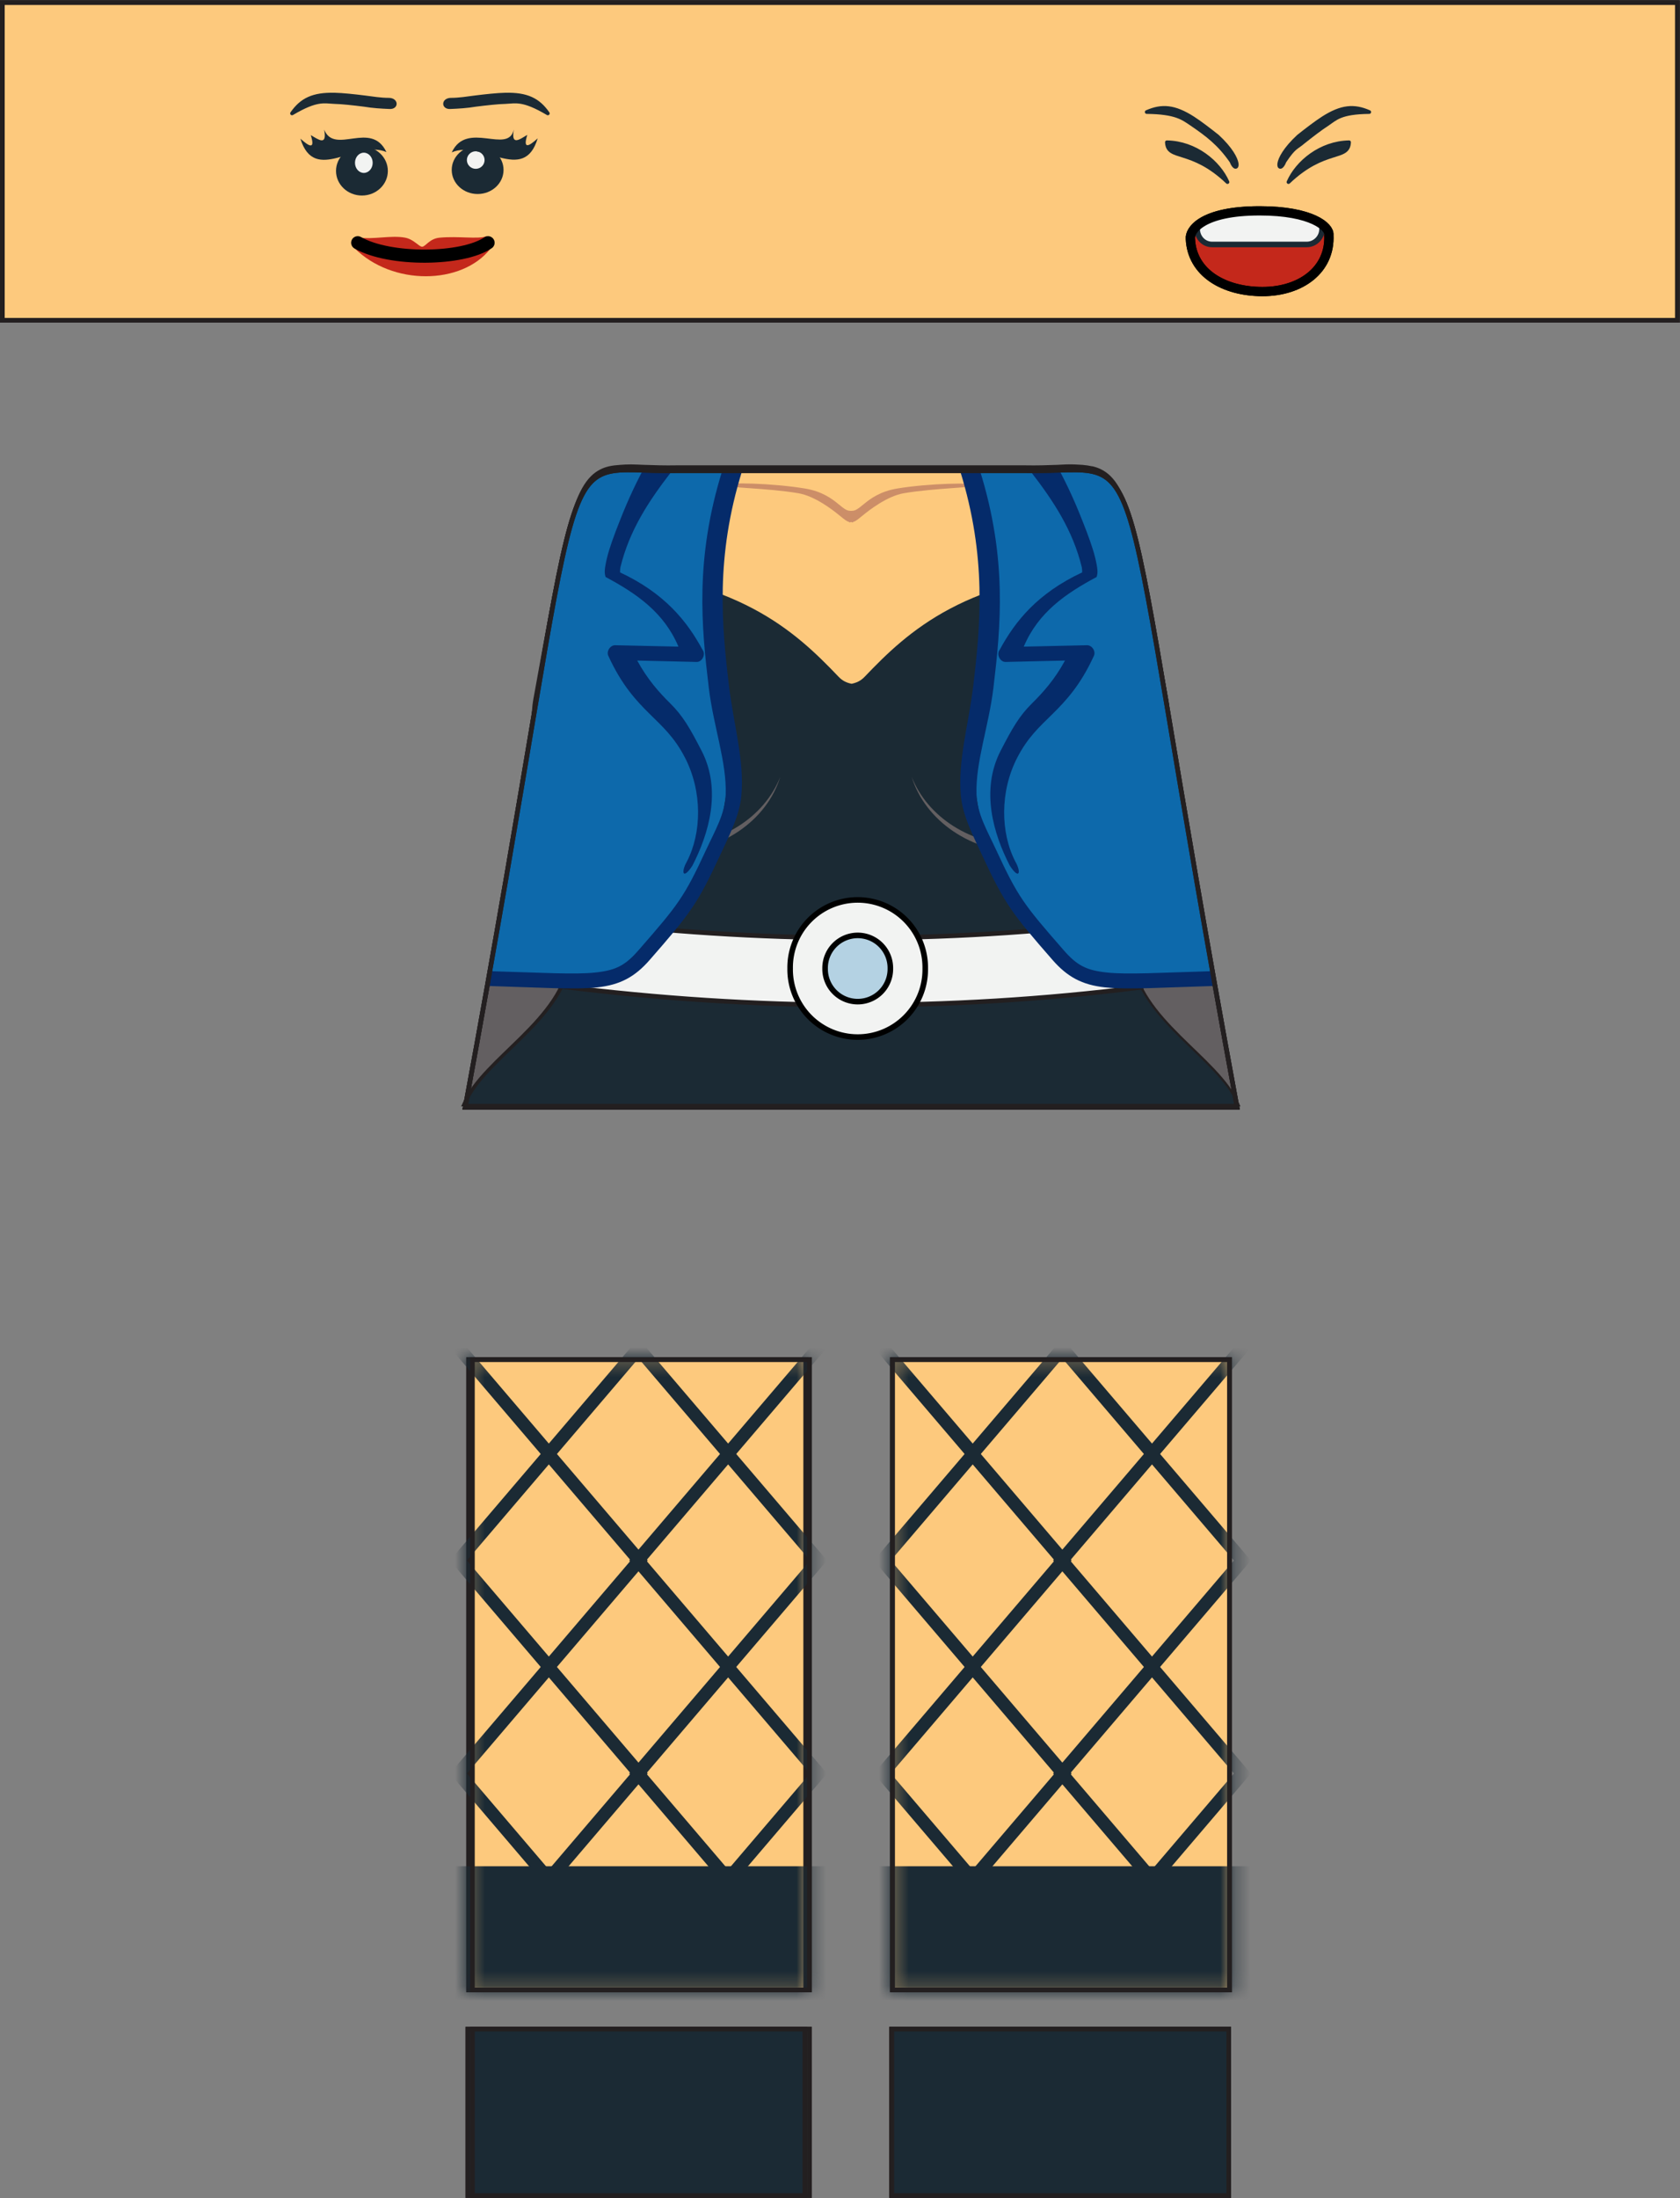 <?xml version="1.0" encoding="UTF-8" standalone="no"?>
<!-- Created with Inkscape (http://www.inkscape.org/) -->

<svg
   xmlns:dc="http://purl.org/dc/elements/1.1/"
   xmlns:cc="http://creativecommons.org/ns#"
   xmlns:rdf="http://www.w3.org/1999/02/22-rdf-syntax-ns#"
   xmlns:svg="http://www.w3.org/2000/svg"
   xmlns="http://www.w3.org/2000/svg"
   xmlns:xlink="http://www.w3.org/1999/xlink"
   xmlns:sodipodi="http://sodipodi.sourceforge.net/DTD/sodipodi-0.dtd"
   xmlns:inkscape="http://www.inkscape.org/namespaces/inkscape"
   width="113.125"
   height="147.969"
   id="svg2"
   version="1.1"
   inkscape:version="0.48.2 r9819"
   sodipodi:docname="Black_Canary.tlg.Batman2Videogame.svg"
   inkscape:export-filename="G:\GitHub\minifig-svg-decals\figures\super heroes\Black_Canary.tlg.Batman2Videogame.png"
   inkscape:export-xdpi="1715"
   inkscape:export-ydpi="1715">
  <rect width="100%" height="100%" fill="#808080" stroke="none"/>
  <defs
     id="defs4">
    <linearGradient
       inkscape:collect="always"
       id="linearGradient4011">
      <stop
         style="stop-color:#ffffff;stop-opacity:1;"
         offset="0"
         id="stop4013" />
      <stop
         style="stop-color:#ffffff;stop-opacity:0;"
         offset="1"
         id="stop4015" />
    </linearGradient>
    <linearGradient
       inkscape:collect="always"
       id="linearGradient3997">
      <stop
         style="stop-color:#ffffff;stop-opacity:1;"
         offset="0"
         id="stop3999" />
      <stop
         style="stop-color:#ffffff;stop-opacity:0;"
         offset="1"
         id="stop4001" />
    </linearGradient>
    <inkscape:path-effect
       effect="skeletal"
       id="path-effect4237"
       is_visible="true"
       pattern="M 0,5 C 0,2.24 2.24,0 5,0 7.76,0 10,2.24 10,5 10,7.76 7.76,10 5,10 2.24,10 0,7.76 0,5 z"
       copytype="single_stretched"
       prop_scale="1"
       scale_y_rel="false"
       spacing="0"
       normal_offset="0"
       tang_offset="0"
       prop_units="false"
       vertical_pattern="false"
       fuse_tolerance="0" />
    <clipPath
       id="clipPath2999"
       clipPathUnits="userSpaceOnUse">
      <path
         id="path3001"
         d="M 0,792 612,792 612,0 0,0 0,792 z"
         inkscape:connector-curvature="0" />
    </clipPath>
    <radialGradient
       gradientUnits="userSpaceOnUse"
       gradientTransform="matrix(0.76,-0.036,0.132,2.752,16.986,-78.269)"
       r="12.65"
       fy="46.658"
       fx="96.306"
       cy="46.658"
       cx="96.306"
       id="radialGradient3972"
       xlink:href="#linearGradient3966"
       inkscape:collect="always" />
    <clipPath
       clipPathUnits="userSpaceOnUse"
       id="clipPath2999-4">
      <path
         inkscape:connector-curvature="0"
         d="M 0,792 612,792 612,0 0,0 0,792 z"
         id="path3001-0" />
    </clipPath>
    <linearGradient
       id="linearGradient3966">
      <stop
         id="stop3968"
         offset="0"
         style="stop-color:#c0ac02;stop-opacity:1;" />
      <stop
         id="stop3970"
         offset="1"
         style="stop-color:#fdea41;stop-opacity:0;" />
    </linearGradient>
    <radialGradient
       inkscape:collect="always"
       xlink:href="#linearGradient3997"
       id="radialGradient4003"
       cx="165.811"
       cy="47.694"
       fx="165.811"
       fy="47.694"
       r="3.812"
       gradientTransform="matrix(0.644,-0.188,0.312,1.07,43.64,27.156)"
       gradientUnits="userSpaceOnUse" />
    <radialGradient
       inkscape:collect="always"
       xlink:href="#linearGradient3997"
       id="radialGradient4007"
       gradientUnits="userSpaceOnUse"
       gradientTransform="matrix(-0.644,-0.188,-0.312,1.07,293.731,27.156)"
       cx="165.811"
       cy="47.694"
       fx="165.811"
       fy="47.694"
       r="3.812" />
    <radialGradient
       inkscape:collect="always"
       xlink:href="#linearGradient4011"
       id="radialGradient4017"
       cx="169.323"
       cy="41.785"
       fx="169.323"
       fy="41.785"
       r="6.983"
       gradientTransform="matrix(0.31,-0.018,0.037,0.633,114.753,21.469)"
       gradientUnits="userSpaceOnUse" />
    <linearGradient
       id="linearGradient3966-2">
      <stop
         style="stop-color:#c0ac02;stop-opacity:1;"
         offset="0"
         id="stop3968-4" />
      <stop
         style="stop-color:#fdea41;stop-opacity:0;"
         offset="1"
         id="stop3970-5" />
    </linearGradient>
    <clipPath
       id="clipPath2999-4-8"
       clipPathUnits="userSpaceOnUse">
      <path
         id="path3001-0-8"
         d="M 0,792 612,792 612,0 0,0 0,792 z"
         inkscape:connector-curvature="0" />
    </clipPath>
    <radialGradient
       inkscape:collect="always"
       xlink:href="#linearGradient3966-2"
       id="radialGradient3972-4"
       cx="96.306"
       cy="46.658"
       fx="96.306"
       fy="46.658"
       r="12.65"
       gradientTransform="matrix(0.76,-0.036,0.132,2.752,16.986,-78.269)"
       gradientUnits="userSpaceOnUse" />
    <clipPath
       clipPathUnits="userSpaceOnUse"
       id="clipPath2999-0">
      <path
         inkscape:connector-curvature="0"
         d="M 0,792 612,792 612,0 0,0 0,792 z"
         id="path3001-9" />
    </clipPath>
    <inkscape:path-effect
       fuse_tolerance="0"
       vertical_pattern="false"
       prop_units="false"
       tang_offset="0"
       normal_offset="0"
       spacing="0"
       scale_y_rel="false"
       prop_scale="1"
       copytype="single_stretched"
       pattern="M 0,5 C 0,2.24 2.24,0 5,0 7.76,0 10,2.24 10,5 10,7.76 7.76,10 5,10 2.24,10 0,7.76 0,5 z"
       is_visible="true"
       id="path-effect4237-4"
       effect="skeletal" />
    <inkscape:path-effect
       effect="skeletal"
       id="path-effect4237-4-5"
       is_visible="true"
       pattern="M 0,5 C 0,2.24 2.24,0 5,0 7.76,0 10,2.24 10,5 10,7.76 7.76,10 5,10 2.24,10 0,7.76 0,5 z"
       copytype="single_stretched"
       prop_scale="1"
       scale_y_rel="false"
       spacing="0"
       normal_offset="0"
       tang_offset="0"
       prop_units="false"
       vertical_pattern="false"
       fuse_tolerance="0" />
    <clipPath
       id="clipPath2999-0-6"
       clipPathUnits="userSpaceOnUse">
      <path
         id="path3001-9-8"
         d="M 0,792 612,792 612,0 0,0 0,792 z"
         inkscape:connector-curvature="0" />
    </clipPath>
    <radialGradient
       gradientUnits="userSpaceOnUse"
       gradientTransform="matrix(0.76,-0.036,0.132,2.752,16.986,-78.269)"
       r="12.65"
       fy="46.658"
       fx="96.306"
       cy="46.658"
       cx="96.306"
       id="radialGradient3972-4-1"
       xlink:href="#linearGradient3966-2-4"
       inkscape:collect="always" />
    <clipPath
       clipPathUnits="userSpaceOnUse"
       id="clipPath2999-4-8-2">
      <path
         inkscape:connector-curvature="0"
         d="M 0,792 612,792 612,0 0,0 0,792 z"
         id="path3001-0-8-2" />
    </clipPath>
    <linearGradient
       id="linearGradient3966-2-4">
      <stop
         id="stop3968-4-2"
         offset="0"
         style="stop-color:#c0ac02;stop-opacity:1;" />
      <stop
         id="stop3970-5-3"
         offset="1"
         style="stop-color:#fdea41;stop-opacity:0;" />
    </linearGradient>
    <radialGradient
       gradientUnits="userSpaceOnUse"
       gradientTransform="matrix(0.31,-0.018,0.037,0.633,114.753,21.469)"
       r="6.983"
       fy="41.785"
       fx="169.323"
       cy="41.785"
       cx="169.323"
       id="radialGradient4017-1"
       xlink:href="#linearGradient4011-4"
       inkscape:collect="always" />
    <radialGradient
       r="3.812"
       fy="47.694"
       fx="165.811"
       cy="47.694"
       cx="165.811"
       gradientTransform="matrix(-0.644,-0.188,-0.312,1.07,293.731,27.156)"
       gradientUnits="userSpaceOnUse"
       id="radialGradient4007-6"
       xlink:href="#linearGradient3997-4"
       inkscape:collect="always" />
    <radialGradient
       gradientUnits="userSpaceOnUse"
       gradientTransform="matrix(0.644,-0.188,0.312,1.07,43.64,27.156)"
       r="3.812"
       fy="47.694"
       fx="165.811"
       cy="47.694"
       cx="165.811"
       id="radialGradient4003-7"
       xlink:href="#linearGradient3997-4"
       inkscape:collect="always" />
    <linearGradient
       id="linearGradient3966-1">
      <stop
         style="stop-color:#c0ac02;stop-opacity:1;"
         offset="0"
         id="stop3968-5" />
      <stop
         style="stop-color:#fdea41;stop-opacity:0;"
         offset="1"
         id="stop3970-2" />
    </linearGradient>
    <clipPath
       id="clipPath2999-4-7"
       clipPathUnits="userSpaceOnUse">
      <path
         id="path3001-0-1"
         d="M 0,792 612,792 612,0 0,0 0,792 z"
         inkscape:connector-curvature="0" />
    </clipPath>
    <radialGradient
       inkscape:collect="always"
       xlink:href="#linearGradient3966-1"
       id="radialGradient3972-1"
       cx="96.306"
       cy="46.658"
       fx="96.306"
       fy="46.658"
       r="12.65"
       gradientTransform="matrix(0.76,-0.036,0.132,2.752,16.986,-78.269)"
       gradientUnits="userSpaceOnUse" />
    <clipPath
       clipPathUnits="userSpaceOnUse"
       id="clipPath2999-45">
      <path
         inkscape:connector-curvature="0"
         d="M 0,792 612,792 612,0 0,0 0,792 z"
         id="path3001-5" />
    </clipPath>
    <inkscape:path-effect
       fuse_tolerance="0"
       vertical_pattern="false"
       prop_units="false"
       tang_offset="0"
       normal_offset="0"
       spacing="0"
       scale_y_rel="false"
       prop_scale="1"
       copytype="single_stretched"
       pattern="M 0,5 C 0,2.24 2.24,0 5,0 7.76,0 10,2.24 10,5 10,7.76 7.76,10 5,10 2.24,10 0,7.76 0,5 z"
       is_visible="true"
       id="path-effect4237-2"
       effect="skeletal" />
    <linearGradient
       id="linearGradient3997-4"
       inkscape:collect="always">
      <stop
         id="stop3999-8"
         offset="0"
         style="stop-color:#ffffff;stop-opacity:1;" />
      <stop
         id="stop4001-8"
         offset="1"
         style="stop-color:#ffffff;stop-opacity:0;" />
    </linearGradient>
    <linearGradient
       id="linearGradient4011-4"
       inkscape:collect="always">
      <stop
         id="stop4013-0"
         offset="0"
         style="stop-color:#ffffff;stop-opacity:1;" />
      <stop
         id="stop4015-9"
         offset="1"
         style="stop-color:#ffffff;stop-opacity:0;" />
    </linearGradient>
    <mask
       maskUnits="userSpaceOnUse"
       id="mask4069">
      <path
         id="path4071"
         style="fill:#ffffff;fill-opacity:1;stroke:#231f20;stroke-width:0.312;stroke-linecap:butt;stroke-linejoin:miter;stroke-miterlimit:4;stroke-opacity:1;stroke-dasharray:none;display:inline"
         d="m 82.792,133.963 -22.698,0 0,-42.434 22.698,0 0,42.434 z"
         inkscape:connector-curvature="0" />
    </mask>
  </defs>
  <sodipodi:namedview
     id="base"
     pagecolor="#ffffff"
     bordercolor="#666666"
     borderopacity="1.0"
     inkscape:pageopacity="0.0"
     inkscape:pageshadow="2"
     inkscape:zoom="3.19"
     inkscape:cx="72.954786"
     inkscape:cy="135.91129"
     inkscape:document-units="px"
     inkscape:current-layer="layer5"
     showgrid="false"
     fit-margin-top="0"
     fit-margin-left="0"
     fit-margin-right="0"
     fit-margin-bottom="0"
     inkscape:window-width="1400"
     inkscape:window-height="1024"
     inkscape:window-x="1276"
     inkscape:window-y="-4"
     inkscape:window-maximized="1"
     showguides="true"
     inkscape:guide-bbox="true"
     inkscape:snap-global="false">
    <sodipodi:guide
       orientation="0,1"
       position="42.406,94.799"
       id="guide3274" />
    <sodipodi:guide
       orientation="1,0"
       position="57.257,99.916"
       id="guide3960" />
  </sodipodi:namedview>
  <g
     inkscape:groupmode="layer"
     id="layer3"
     inkscape:label="canary"
     style="display:inline">
    <g
       inkscape:groupmode="layer"
       id="layer5"
       inkscape:label="torso"
       style="display:inline"
       sodipodi:insensitive="true">
      <path
         transform="translate(-329.812,-378.375)"
         inkscape:connector-curvature="0"
         d="m 361.138,452.92 c 8.732,-47.294 5.343,-42.679 14.268,-42.856 l 23.44,0 c 8.926,0.177 5.535,-4.438 14.265,42.856 l -51.972,0 z"
         style="fill:#635f61;stroke:#231f20;stroke-width:0.312;stroke-linecap:butt;stroke-linejoin:miter;stroke-miterlimit:4;stroke-opacity:1;stroke-dasharray:none;display:inline"
         id="path3970" />
      <path
         inkscape:connector-curvature="0"
         id="path3969"
         d="m 42.509,31.42 c -0.273,-0.002 -0.513,0.014 -0.75,0.031 -0.252,0.016 -0.501,0.045 -0.719,0.094 -0.194,0.046 -0.361,0.103 -0.531,0.188 -1.797,0.886 -2.413,4.126 -4.438,15.344 -0.792,4.39 3.125,9.636 2.344,17.375 -0.427,4.23 -5.792,6.788 -7.125,9.875 l 52,0 c -1.333,-3.087 -6.698,-5.645 -7.125,-9.875 -0.781,-7.739 3.136,-12.985 2.344,-17.375 -2.025,-11.218 -2.641,-14.457 -4.438,-15.344 -0.171,-0.084 -0.337,-0.141 -0.531,-0.188 -0.01,-0.002 -0.021,0.002 -0.031,0 -0.187,-0.043 -0.412,-0.076 -0.625,-0.094 -0.323,-0.023 -0.673,-0.04 -1.062,-0.031 -0.212,0.004 -0.421,0.024 -0.656,0.031 -0.637,0.021 -1.326,0.048 -2.156,0.031 l -23.438,0 c -0.83,0.017 -1.52,-0.01 -2.156,-0.031 -0.01,-3.4e-4 -0.021,3.37e-4 -0.031,0 -0.315,-0.01 -0.602,-0.029 -0.875,-0.031 z"
         style="fill:#fdc97d;stroke:#231f20;stroke-width:0.312;stroke-linecap:butt;stroke-linejoin:miter;stroke-miterlimit:4;stroke-opacity:1;stroke-dasharray:none;display:inline" />
      <path
         style="fill:#cc8e68;fill-opacity:1;stroke:none;display:inline"
         d="m 38.103,46.982 c -0.733,1.041 -1.188,2.254 -1.188,3.562 0,3.798 3.55,6.875 7.938,6.875 3.684,0 6.788,-2.18 7.688,-5.125 -1.06,2.702 -3.988,4.625 -7.438,4.625 -4.344,0 -7.875,-3.077 -7.875,-6.875 0,-1.115 0.337,-2.131 0.875,-3.062 z"
         id="path3165"
         inkscape:connector-curvature="0" />
      <path
         id="path3172"
         d="m 75.827,46.982 c 0.733,1.041 1.188,2.254 1.188,3.562 0,3.798 -3.55,6.875 -7.938,6.875 -3.684,0 -6.788,-2.18 -7.688,-5.125 1.06,2.702 3.988,4.625 7.438,4.625 4.344,0 7.875,-3.077 7.875,-6.875 0,-1.115 -0.337,-2.131 -0.875,-3.062 z"
         style="fill:#cc8e68;fill-opacity:1;stroke:none;display:inline"
         inkscape:connector-curvature="0" />
      <path
         style="font-size:medium;font-style:normal;font-variant:normal;font-weight:normal;font-stretch:normal;text-indent:0;text-align:start;text-decoration:none;line-height:normal;letter-spacing:normal;word-spacing:normal;text-transform:none;direction:ltr;block-progression:tb;writing-mode:lr-tb;text-anchor:start;baseline-shift:baseline;color:#000000;fill:#cc8e68;fill-opacity:1;stroke:none;stroke-width:1px;marker:none;visibility:visible;display:inline;overflow:visible;enable-background:accumulate;font-family:Sans;-inkscape-font-specification:Sans"
         d="m 60.405,32.889 c -1.133,0.19 -1.788,0.677 -2.219,1.031 -0.215,0.177 -0.371,0.301 -0.5,0.375 -0.111,0.064 -0.205,0.093 -0.344,0.094 -0.026,0.001 -0.04,1.46e-4 -0.062,0 -0.138,-8.98e-4 -0.232,-0.03 -0.344,-0.094 -0.129,-0.074 -0.285,-0.198 -0.5,-0.375 -0.431,-0.355 -1.085,-0.841 -2.219,-1.031 -2.169,-0.363 -5.309,-0.436 -5.328,-0.234 -0.019,0.201 2.69,0.183 4.859,0.547 1.133,0.19 2.35,1.145 2.781,1.5 0.215,0.177 0.371,0.301 0.5,0.375 0.055,0.032 0.105,0.047 0.156,0.062 -0.002,0.014 0.002,0.017 0,0.031 0.053,0.003 0.084,-0.027 0.125,-0.031 0.041,0.004 0.072,0.034 0.125,0.031 -0.002,-0.015 0.002,-0.018 0,-0.031 0.052,-0.016 0.101,-0.031 0.156,-0.062 0.129,-0.074 0.285,-0.198 0.5,-0.375 0.431,-0.355 1.648,-1.31 2.781,-1.5 2.169,-0.363 4.901,-0.368 4.859,-0.547 -0.042,-0.178 -3.159,-0.129 -5.328,0.234 z"
         id="path3174"
         inkscape:connector-curvature="0"
         sodipodi:nodetypes="ssscsssszsscccccccsszs" />
      <path
         transform="translate(-329.812,-378.375)"
         id="path3977"
         style="fill:none;stroke:#231f20;stroke-width:0.312;stroke-linecap:butt;stroke-linejoin:miter;stroke-miterlimit:4;stroke-opacity:1;stroke-dasharray:none;display:inline"
         d="m 361.626,526.179 22.695,0 0,-11.205 -22.695,0 0,11.205 z"
         inkscape:connector-curvature="0" />
      <path
         transform="translate(-329.812,-378.375)"
         id="path3979"
         style="fill:none;stroke:#231f20;stroke-width:0.312;stroke-linecap:butt;stroke-linejoin:miter;stroke-miterlimit:4;stroke-opacity:1;stroke-dasharray:none;display:inline"
         d="m 384.322,512.338 -22.698,0 0,-42.434 22.698,0 0,42.434 z"
         inkscape:connector-curvature="0" />
      <path
         transform="translate(-329.812,-378.375)"
         id="path3981"
         style="fill:#ffffff;fill-opacity:1;fill-rule:nonzero;stroke:none;display:inline"
         d="m 362.253,493.9 21.441,0"
         inkscape:connector-curvature="0" />
      <path
         transform="translate(-329.812,-378.375)"
         id="path3983"
         style="fill:#1b2a34;stroke:#231f20;stroke-width:0.312;stroke-linecap:butt;stroke-linejoin:miter;stroke-miterlimit:4;stroke-opacity:1;stroke-dasharray:none;display:inline"
         d="m 389.856,526.179 22.695,0 0,-11.205 -22.695,0 0,11.205 z"
         inkscape:connector-curvature="0" />
      <path
         id="path3985"
         style="fill:#ffffff;fill-opacity:1;fill-rule:nonzero;stroke:none;display:inline"
         d="m 60.809,134.707 21.44,0"
         inkscape:connector-curvature="0" />
      <path
         transform="translate(-329.812,-378.375)"
         inkscape:connector-curvature="0"
         d="m 412.605,512.338 -22.698,0 0,-42.434 22.698,0 0,42.434 z"
         style="fill:#fdc97d;stroke:#231f20;stroke-width:0.312;stroke-linecap:butt;stroke-linejoin:miter;stroke-miterlimit:4;stroke-opacity:1;stroke-dasharray:none;display:inline"
         id="path3987" />
      <use
         x="0"
         y="0"
         xlink:href="#path3983"
         id="use4073"
         width="113.125"
         height="147.969" />
      <use
         x="0"
         y="0"
         xlink:href="#path3985"
         id="use4075"
         width="113.125"
         height="147.969" />
      <use
         x="0"
         y="0"
         xlink:href="#path3987"
         id="use4077"
         width="113.125"
         height="147.969" />
      <use
         x="0"
         y="0"
         xlink:href="#path3983"
         id="use4079"
         transform="translate(-28.542,0)"
         width="113.125"
         height="147.969" />
      <use
         x="0"
         y="0"
         xlink:href="#path3985"
         id="use4081"
         transform="translate(-28.542,0)"
         width="113.125"
         height="147.969" />
      <use
         x="0"
         y="0"
         xlink:href="#path3987"
         id="use4083"
         transform="translate(-28.542,0)"
         width="113.125"
         height="147.969" />
      <use
         x="0"
         y="0"
         xlink:href="#use4073"
         id="use4085"
         transform="translate(-28.542,0)"
         width="113.125"
         height="147.969" />
      <use
         x="0"
         y="0"
         xlink:href="#use4075"
         id="use4087"
         transform="translate(-28.542,0)"
         width="113.125"
         height="147.969" />
      <use
         x="0"
         y="0"
         xlink:href="#use4077"
         id="use4089"
         transform="translate(-28.542,0)"
         width="113.125"
         height="147.969" />
      <path
         transform="translate(-329.812,-378.375)"
         id="path4093"
         style="fill:#fdc97d;stroke:#231f20;stroke-width:0.312;stroke-linecap:butt;stroke-linejoin:miter;stroke-miterlimit:4;stroke-opacity:1;stroke-dasharray:none;display:inline"
         d="m 442.766,399.937 -112.8,0 0,-21.391 112.8,0 0,21.391 z"
         inkscape:connector-curvature="0" />
    </g>
    <g
       inkscape:groupmode="layer"
       id="layer9"
       inkscape:label="legs"
       style="display:inline"
       sodipodi:insensitive="true">
      <g
         id="g4057"
         mask="url(#mask4069)">
        <g
           style="stroke-width:0.875;stroke-miterlimit:4;stroke-dasharray:none;display:inline"
           transform="translate(0,15.027)"
           id="g4025">
          <rect
             style="fill:none;stroke:#1b2a34;stroke-width:0.881;stroke-miterlimit:4;stroke-dasharray:none"
             id="rect4019"
             width="9.38"
             height="9.38"
             x="114.34"
             y="13.418"
             ry="0"
             transform="matrix(0.649,0.761,-0.649,0.761,0,0)" />
          <rect
             transform="matrix(0.649,0.761,-0.649,0.761,0,0)"
             ry="0"
             y="4.117"
             x="123.641"
             height="9.38"
             width="9.38"
             id="rect4023"
             style="fill:none;stroke:#1b2a34;stroke-width:0.881;stroke-miterlimit:4;stroke-dasharray:none" />
        </g>
        <g
           style="stroke-width:0.875;stroke-miterlimit:4;stroke-dasharray:none;display:inline"
           transform="translate(0,0.688)"
           id="g4029">
          <rect
             transform="matrix(0.649,0.761,-0.649,0.761,0,0)"
             ry="0"
             y="13.418"
             x="114.34"
             height="9.38"
             width="9.38"
             id="rect4031"
             style="fill:none;stroke:#1b2a34;stroke-width:0.881;stroke-miterlimit:4;stroke-dasharray:none" />
          <rect
             style="fill:none;stroke:#1b2a34;stroke-width:0.881;stroke-miterlimit:4;stroke-dasharray:none"
             id="rect4033"
             width="9.38"
             height="9.38"
             x="123.641"
             y="4.117"
             ry="0"
             transform="matrix(0.649,0.761,-0.649,0.761,0,0)" />
        </g>
        <g
           transform="translate(0,-13.65)"
           style="stroke-width:0.875;stroke-miterlimit:4;stroke-dasharray:none;display:inline"
           id="g4035">
          <rect
             style="fill:none;stroke:#1b2a34;stroke-width:0.881;stroke-miterlimit:4;stroke-dasharray:none"
             id="rect4037"
             width="9.38"
             height="9.38"
             x="114.34"
             y="13.418"
             ry="0"
             transform="matrix(0.649,0.761,-0.649,0.761,0,0)" />
          <rect
             transform="matrix(0.649,0.761,-0.649,0.761,0,0)"
             ry="0"
             y="4.117"
             x="123.641"
             height="9.38"
             width="9.38"
             id="rect4039"
             style="fill:none;stroke:#1b2a34;stroke-width:0.881;stroke-miterlimit:4;stroke-dasharray:none" />
        </g>
        <rect
           y="126.072"
           x="58.735"
           height="8.696"
           width="25.375"
           id="rect4041"
           style="fill:#1b2a34;stroke:#1b2a34;stroke-width:0.875;stroke-linecap:round;stroke-linejoin:round;stroke-miterlimit:4;stroke-opacity:1;stroke-dasharray:none;stroke-dashoffset:0;display:inline" />
      </g>
      <use
         x="0"
         y="0"
         xlink:href="#g4057"
         id="use4091"
         transform="translate(-28.542,0)"
         width="113.125"
         height="147.969" />
    </g>
    <g
       inkscape:groupmode="layer"
       id="layer6"
       inkscape:label="dress"
       style="display:inline"
       sodipodi:insensitive="true">
      <path
         style="fill:#1b2a34;stroke:none;display:inline"
         d="m 37.844,38.25 c -0.464,2.189 -0.969,5.005 -1.656,8.812 -0.792,4.39 3.125,9.636 2.344,17.375 -0.427,4.23 -5.792,6.788 -7.125,9.875 l 24.125,0 3.625,0 24.125,0 c -1.333,-3.087 -6.698,-5.645 -7.125,-9.875 -0.781,-7.739 3.136,-12.985 2.344,-17.375 -0.687,-3.808 -1.192,-6.623 -1.656,-8.812 -0.707,0.015 -1.596,0.023 -1.75,0.031 -10.04,0.512 -13.969,4.238 -16.875,7.281 -0.269,0.282 -0.558,0.405 -0.875,0.469 -0.32,-0.063 -0.604,-0.185 -0.875,-0.469 -2.906,-3.043 -6.835,-6.769 -16.875,-7.281 -0.154,-0.008 -1.043,-0.016 -1.75,-0.031 z"
         id="path3140"
         inkscape:connector-curvature="0" />
      <path
         inkscape:connector-curvature="0"
         id="path3147"
         d="m 38.103,46.982 c -0.733,1.041 -1.188,2.254 -1.188,3.562 0,3.798 3.55,6.875 7.938,6.875 3.684,0 6.788,-2.18 7.688,-5.125 -1.06,2.702 -3.988,4.625 -7.438,4.625 -4.344,0 -7.875,-3.077 -7.875,-6.875 0,-1.115 0.337,-2.131 0.875,-3.062 z"
         style="fill:#635f61;fill-opacity:1;stroke:none;display:inline" />
      <path
         inkscape:connector-curvature="0"
         style="fill:#635f61;fill-opacity:1;stroke:none;display:inline"
         d="m 75.827,46.982 c 0.733,1.041 1.188,2.254 1.188,3.562 0,3.798 -3.55,6.875 -7.938,6.875 -3.684,0 -6.788,-2.18 -7.688,-5.125 1.06,2.702 3.988,4.625 7.438,4.625 4.344,0 7.875,-3.077 7.875,-6.875 0,-1.115 -0.337,-2.131 -0.875,-3.062 z"
         id="path3149" />
    </g>
    <g
       inkscape:groupmode="layer"
       id="layer7"
       inkscape:label="belt"
       style="display:inline"
       sodipodi:insensitive="true">
      <path
         style="fill:#f2f3f2;stroke:#231f20;stroke-width:0.312;stroke-linecap:butt;stroke-linejoin:miter;stroke-miterlimit:4;stroke-opacity:1;stroke-dasharray:none;display:inline"
         d="m 38.5,61.938 c 0.017,0.808 -0.006,1.632 -0.094,2.5 -0.071,0.7 -0.293,1.35 -0.594,1.969 12.987,1.621 25.969,1.7 38.969,0.062 -0.315,-0.635 -0.552,-1.31 -0.625,-2.031 C 76.071,63.591 76.048,62.789 76.062,62 63.549,63.562 51.026,63.489 38.5,61.938 z"
         id="path3928"
         inkscape:connector-curvature="0" />
      <path
         sodipodi:type="arc"
         style="fill:#f2f3f2;fill-opacity:1;stroke:#000000;stroke-width:0.375;stroke-linecap:round;stroke-linejoin:round;stroke-miterlimit:4;stroke-opacity:1;stroke-dasharray:none;stroke-dashoffset:0"
         id="path3933"
         sodipodi:cx="57.753273"
         sodipodi:cy="64.577988"
         sodipodi:rx="4.5485873"
         sodipodi:ry="4.5485873"
         d="m 62.302,64.578 a 4.549,4.549 0 1 1 -9.097,0 4.549,4.549 0 1 1 9.097,0 z"
         transform="translate(0,0.62)" />
      <path
         transform="matrix(0.483,0,0,0.483,29.861,34.009)"
         d="m 62.302,64.578 a 4.549,4.549 0 1 1 -9.097,0 4.549,4.549 0 1 1 9.097,0 z"
         sodipodi:ry="4.5485873"
         sodipodi:rx="4.5485873"
         sodipodi:cy="64.577988"
         sodipodi:cx="57.753273"
         id="path3935"
         style="fill:#b4d2e3;fill-opacity:1;stroke:#000000;stroke-width:0.776;stroke-linecap:round;stroke-linejoin:round;stroke-miterlimit:4;stroke-opacity:1;stroke-dasharray:none;stroke-dashoffset:0"
         sodipodi:type="arc" />
    </g>
    <g
       inkscape:groupmode="layer"
       id="layer8"
       inkscape:label="Jacket"
       sodipodi:insensitive="true"
       style="display:inline">
      <g
         id="g3963">
        <path
           sodipodi:nodetypes="sccsscs"
           inkscape:connector-curvature="0"
           id="path3958"
           d="m 71.844,31.656 c -0.779,0.017 -1.697,0.053 -2.812,0.031 l -4.188,0 c 0.833,2.035 1.964,4.523 1.969,6.625 0.015,6.235 -2.784,12.418 -0.031,19.125 3.387,8.251 5.267,9.17 15,8.719 -5.913,-33.202 -4.884,-34.609 -9.938,-34.5 z"
           style="fill:#0d69ab;stroke:none" />
        <path
           sodipodi:nodetypes="ccsssssccsssssc"
           inkscape:connector-curvature="0"
           id="path3938"
           d="m 65.984,31.679 -1.327,0.04 c 1.797,5.784 1.366,10.37 0.875,14.469 -0.311,2.601 -1.051,5.025 -0.83,7.389 0.127,1.362 0.833,2.704 1.455,4.048 1.503,3.246 2.026,3.917 4.719,7 0.983,1.126 1.975,1.678 3.531,1.844 1.556,0.166 3.708,0.013 7.344,-0.094 l -0.031,-1 c -3.649,0.107 -5.794,0.242 -7.188,0.094 -1.393,-0.149 -2.017,-0.482 -2.906,-1.5 -2.688,-3.079 -3.073,-3.564 -4.562,-6.781 -0.589,-1.273 -1.267,-2.401 -1.309,-3.717 -0.071,-2.169 0.83,-4.595 1.137,-7.158 0.493,-4.118 0.949,-8.662 -0.906,-14.633 z"
           style="font-size:medium;font-style:normal;font-variant:normal;font-weight:normal;font-stretch:normal;text-indent:0;text-align:start;text-decoration:none;line-height:normal;letter-spacing:normal;word-spacing:normal;text-transform:none;direction:ltr;block-progression:tb;writing-mode:lr-tb;text-anchor:start;baseline-shift:baseline;color:#000000;fill:#052b6a;fill-opacity:1;stroke:none;stroke-width:1px;marker:none;visibility:visible;display:inline;overflow:visible;enable-background:accumulate;font-family:Sans;-inkscape-font-specification:Sans" />
        <path
           sodipodi:nodetypes="cccccccssccssccccssscc"
           inkscape:connector-curvature="0"
           id="path3944"
           d="m 70.781,31.549 c -0.312,0.045 -1.537,-0.11 -1.395,0.172 1.578,2.037 2.857,3.998 3.458,6.466 0.041,0.228 0.013,0.399 0.031,0.344 -3.013,1.407 -4.526,3.297 -5.562,5.219 -0.237,0.296 0.027,0.825 0.406,0.812 l 3.994,-0.094 c -0.7,1.287 -1.494,2.163 -2.215,2.875 -0.87,0.859 -1.329,1.672 -2.114,3.188 -1.381,2.668 -0.478,5.631 0.616,7.75 0.656,0.997 0.773,0.418 0.365,-0.289 C 67.367,56.06 67.32,53.28 68.5,51 c 0.707,-1.366 1.481,-2.056 2.375,-2.938 0.894,-0.882 1.883,-1.937 2.781,-3.906 0.151,-0.309 -0.125,-0.732 -0.469,-0.719 l -4.25,0.094 c 0.973,-2.306 2.826,-3.577 4.906,-4.688 0.097,-0.299 0.053,-0.55 0,-0.844 -0.053,-0.294 -0.136,-0.632 -0.25,-1 -0.229,-0.736 -0.569,-1.603 -0.906,-2.438 -0.675,-1.669 -1.375,-2.944 -1.375,-2.944 -0.081,-0.206 -0.312,-0.098 -0.531,-0.069 z"
           style="font-size:medium;font-style:normal;font-variant:normal;font-weight:normal;font-stretch:normal;text-indent:0;text-align:start;text-decoration:none;line-height:normal;letter-spacing:normal;word-spacing:normal;text-transform:none;direction:ltr;block-progression:tb;writing-mode:lr-tb;text-anchor:start;baseline-shift:baseline;color:#000000;fill:#052b6a;fill-opacity:1;stroke:none;stroke-width:1px;marker:none;visibility:visible;display:inline;overflow:visible;enable-background:accumulate;font-family:Sans;-inkscape-font-specification:Sans" />
      </g>
      <use
         x="0"
         y="0"
         xlink:href="#g3963"
         id="use3968"
         transform="matrix(-1,0,0,1,114.621,0)"
         width="113.125"
         height="147.969" />
    </g>
    <g
       inkscape:groupmode="layer"
       id="layer10"
       inkscape:label="face">
      <g
         id="g4183"
         transform="translate(3.324,0)">
        <g
           style="display:inline"
           id="g4149"
           transform="translate(-249.903,-161.033)">
          <path
             style="fill:#c4281b;stroke:none"
             d="m 270.433,177.721 c 2.563,2.573 7.25,2.501 9.171,0.052 l -0.261,-0.836 c -0.582,0.216 -1.874,-0.024 -3.173,0.098 -0.672,0.063 -0.941,0.606 -1.164,0.608 -0.224,0.002 -0.548,-0.493 -1.143,-0.609 -0.937,-0.183 -2.221,0.147 -3.09,-0.018 z"
             id="path4151"
             inkscape:connector-curvature="0"
             sodipodi:nodetypes="cccszscc" />
          <path
             sodipodi:nodetypes="cc"
             inkscape:connector-curvature="0"
             id="path4153"
             d="m 270.666,177.375 c 2.172,1.24 7.076,1.164 8.776,0"
             style="fill:none;stroke:#000000;stroke-width:0.886;stroke-linecap:round;stroke-linejoin:miter;stroke-miterlimit:4;stroke-opacity:1;stroke-dasharray:none;display:inline" />
        </g>
        <g
           transform="translate(-298.57,-141.809)"
           id="g4132"
           style="display:inline">
          <path
             sodipodi:type="arc"
             style="fill:#1b2a34;fill-opacity:1;stroke:none;display:inline"
             id="path3334"
             sodipodi:cx="206.08511"
             sodipodi:cy="14.904921"
             sodipodi:rx="1.7446809"
             sodipodi:ry="1.7446809"
             d="m 207.83,14.905 c 0,0.964 -0.781,1.745 -1.745,1.745 -0.964,0 -1.745,-0.781 -1.745,-1.745 0,-0.964 0.781,-1.745 1.745,-1.745 0.964,0 1.745,0.781 1.745,1.745 z"
             transform="matrix(1,0,0,0.949,113.532,139.171)" />
          <path
             transform="translate(113.362,138.417)"
             sodipodi:type="arc"
             style="fill:#f2f3f2;fill-opacity:1;stroke:none;display:inline"
             id="path3336"
             sodipodi:cx="206.38298"
             sodipodi:cy="14.351728"
             sodipodi:rx="0.59574467"
             sodipodi:ry="0.68085104"
             d="m 206.979,14.352 c 0,0.376 -0.267,0.681 -0.596,0.681 -0.329,0 -0.596,-0.305 -0.596,-0.681 0,-0.376 0.267,-0.681 0.596,-0.681 0.329,0 0.596,0.305 0.596,0.681 z" />
          <g
             id="g3338"
             transform="matrix(-1,0,0,0.867,371.639,224.783)"
             style="fill:#1b2a34;display:inline">
            <path
               sodipodi:type="arc"
               style="fill:#1b2a34;fill-opacity:1;stroke:none"
               id="path3340"
               sodipodi:cx="206.08511"
               sodipodi:cy="14.904921"
               sodipodi:rx="1.7446809"
               sodipodi:ry="1.7446809"
               d="m 207.83,14.905 c 0,0.964 -0.781,1.745 -1.745,1.745 -0.964,0 -1.745,-0.781 -1.745,-1.745 0,-0.964 0.781,-1.745 1.745,-1.745 0.964,0 1.745,0.781 1.745,1.745 z"
               transform="matrix(1,0,0,1.072,-161.854,-98.487)" />
            <path
               transform="translate(-162.024,-97.627)"
               sodipodi:type="arc"
               style="fill:#f2f3f2;fill-opacity:1;stroke:none"
               id="path3342"
               sodipodi:cx="206.38298"
               sodipodi:cy="14.351728"
               sodipodi:rx="0.59574467"
               sodipodi:ry="0.68085104"
               d="m 206.979,14.352 c 0,0.376 -0.267,0.681 -0.596,0.681 -0.329,0 -0.596,-0.305 -0.596,-0.681 0,-0.376 0.267,-0.681 0.596,-0.681 0.329,0 0.596,0.305 0.596,0.681 z" />
          </g>
          <path
             style="fill:#1b2a34;stroke:none;display:inline"
             d="m 325.666,152.066 c 2.033,-0.892 4.851,2.174 5.785,-0.942 -0.603,0.548 -1.005,0.758 -0.7,-0.235 -0.515,0.306 -1.107,0.766 -0.905,-0.359 -0.385,1.706 -3.16,-0.64 -4.18,1.536 z"
             id="path3344"
             inkscape:connector-curvature="0"
             sodipodi:nodetypes="ccccc" />
          <path
             sodipodi:nodetypes="ccccc"
             inkscape:connector-curvature="0"
             id="path3346"
             d="m 321.266,152.046 c -2.039,-0.878 -4.836,2.207 -5.792,-0.902 0.606,0.544 1.011,0.751 0.698,-0.24 0.517,0.302 1.112,0.759 0.903,-0.365 0.708,1.733 3.16,-0.659 4.191,1.508 z"
             style="fill:#1b2a34;stroke:none;display:inline" />
          <path
             sodipodi:nodetypes="cccccscc"
             inkscape:connector-curvature="0"
             id="path3350"
             d="m 317.768,148.678 c 0.501,0.01 1.28,0.098 2,0.188 0.587,0.101 1.148,0.131 1.719,0.156 0.476,0.021 0.456,-0.498 -0.062,-0.5 -0.539,1.6e-4 -1.088,-0.091 -1.594,-0.156 -0.719,-0.09 -1.508,-0.176 -2.062,-0.188 -1.448,-0.03 -2.214,0.341 -2.859,1.266 1.69,-1.001 2.166,-0.794 2.859,-0.766 z"
             style="font-size:medium;font-style:normal;font-variant:normal;font-weight:normal;font-stretch:normal;text-indent:0;text-align:start;text-decoration:none;line-height:normal;letter-spacing:normal;word-spacing:normal;text-transform:none;direction:ltr;block-progression:tb;writing-mode:lr-tb;text-anchor:start;color:#000000;fill:#1b2a34;fill-opacity:1;stroke:#1b2a34;stroke-width:0.25;stroke-linecap:round;stroke-linejoin:round;stroke-miterlimit:4;stroke-dasharray:none;marker:none;visibility:visible;display:inline;overflow:visible;enable-background:accumulate;font-family:Sans;-inkscape-font-specification:Sans" />
          <path
             style="font-size:medium;font-style:normal;font-variant:normal;font-weight:normal;font-stretch:normal;text-indent:0;text-align:start;text-decoration:none;line-height:normal;letter-spacing:normal;word-spacing:normal;text-transform:none;direction:ltr;block-progression:tb;writing-mode:lr-tb;text-anchor:start;color:#000000;fill:#1b2a34;fill-opacity:1;stroke:#1b2a34;stroke-width:0.25;stroke-linecap:round;stroke-linejoin:round;stroke-miterlimit:4;stroke-dasharray:none;marker:none;visibility:visible;display:inline;overflow:visible;enable-background:accumulate;font-family:Sans;-inkscape-font-specification:Sans"
             d="m 329.276,148.678 c -0.501,0.01 -1.28,0.098 -2,0.188 -0.587,0.101 -1.148,0.131 -1.719,0.156 -0.476,0.021 -0.456,-0.498 0.062,-0.5 0.539,1.6e-4 1.088,-0.091 1.594,-0.156 0.719,-0.09 1.508,-0.176 2.062,-0.188 1.448,-0.03 2.214,0.341 2.859,1.266 -1.69,-1.001 -2.166,-0.794 -2.859,-0.766 z"
             id="path3352"
             inkscape:connector-curvature="0"
             sodipodi:nodetypes="cccccscc" />
        </g>
      </g>
      <g
         transform="translate(-236.637,-160.696)"
         style="display:inline"
         id="g4253">
        <path
           style="fill:#c4281b;stroke:#000000;stroke-width:0.625;stroke-linecap:butt;stroke-linejoin:miter;stroke-miterlimit:4;stroke-opacity:1;stroke-dasharray:none"
           d="m 316.792,176.766 c -0.056,-0.555 0.76,-1.876 4.668,-1.876 3.518,0 4.717,1.081 4.657,1.622 0.114,2.339 -1.883,3.812 -4.468,3.812 -2.585,0 -4.76,-1.251 -4.857,-3.558 z"
           id="path4251"
           inkscape:connector-curvature="0"
           sodipodi:nodetypes="csczc" />
        <path
           inkscape:connector-curvature="0"
           id="rect4245"
           transform="translate(307.971,161.684)"
           d="m 13.5,13.219 c -2.401,0 -3.637,0.487 -4.219,1 l 0,0.219 c 0,0.563 0.437,1.031 1,1.031 l 6.375,0 c 0.563,0 1.031,-0.468 1.031,-1.031 l 0,-0.312 C 17.071,13.656 15.791,13.219 13.5,13.219 z"
           style="fill:#f2f3f2;fill-opacity:1;stroke:#1b2a34;stroke-width:0.375;stroke-miterlimit:4;stroke-dasharray:none" />
        <path
           style="font-size:medium;font-style:normal;font-variant:normal;font-weight:normal;font-stretch:normal;text-indent:0;text-align:start;text-decoration:none;line-height:normal;letter-spacing:normal;word-spacing:normal;text-transform:none;direction:ltr;block-progression:tb;writing-mode:lr-tb;text-anchor:start;color:#000000;fill:#1b2a34;fill-opacity:1;stroke:#1b2a34;stroke-width:0.25;stroke-linecap:round;stroke-linejoin:round;stroke-miterlimit:4;stroke-dasharray:none;marker:none;visibility:visible;display:inline;overflow:visible;enable-background:accumulate;font-family:Sans;-inkscape-font-specification:Sans"
           d="m 319.555,171.557 c 0.363,0.938 0.896,0.012 -0.937,-1.685 -0.568,-0.45 -1.198,-0.933 -1.665,-1.231 -1.222,-0.777 -2.07,-0.858 -3.101,-0.403 1.964,0.022 2.426,0.413 3.004,0.798 1.083,0.741 1.876,1.335 2.7,2.521 z"
           id="path3350-9"
           inkscape:connector-curvature="0"
           sodipodi:nodetypes="ccsccc" />
        <path
           sodipodi:nodetypes="ccc"
           inkscape:connector-curvature="0"
           id="path4235"
           d="m 319.291,172.953 c -0.586,-1.337 -2.163,-2.646 -4.08,-2.68 0.055,1.232 1.621,0.34 4.08,2.68 z"
           style="fill:#1b2a34;stroke:#1b2a34;stroke-width:0.25;stroke-linecap:round;stroke-linejoin:round;stroke-miterlimit:4;stroke-opacity:1;stroke-dasharray:none" />
        <path
           sodipodi:nodetypes="ccccsccc"
           inkscape:connector-curvature="0"
           id="path4237"
           d="m 325.996,169.069 c -0.423,0.269 -1.043,0.748 -1.612,1.199 -0.45,0.391 -0.58,0.284 -1.25,1.29 -0.363,0.938 -0.896,0.012 0.937,-1.685 0.568,-0.45 1.198,-0.933 1.665,-1.231 1.222,-0.777 2.07,-0.858 3.101,-0.403 -1.964,0.022 -2.264,0.446 -2.841,0.83 z"
           style="font-size:medium;font-style:normal;font-variant:normal;font-weight:normal;font-stretch:normal;text-indent:0;text-align:start;text-decoration:none;line-height:normal;letter-spacing:normal;word-spacing:normal;text-transform:none;direction:ltr;block-progression:tb;writing-mode:lr-tb;text-anchor:start;color:#000000;fill:#1b2a34;fill-opacity:1;stroke:#1b2a34;stroke-width:0.25;stroke-linecap:round;stroke-linejoin:round;stroke-miterlimit:4;stroke-dasharray:none;marker:none;visibility:visible;display:inline;overflow:visible;enable-background:accumulate;font-family:Sans;-inkscape-font-specification:Sans" />
        <path
           style="fill:#1b2a34;stroke:#1b2a34;stroke-width:0.25;stroke-linecap:round;stroke-linejoin:round;stroke-miterlimit:4;stroke-opacity:1;stroke-dasharray:none"
           d="m 323.398,172.953 c 0.586,-1.337 2.163,-2.646 4.08,-2.68 -0.055,1.232 -1.621,0.34 -4.08,2.68 z"
           id="path4239"
           inkscape:connector-curvature="0"
           sodipodi:nodetypes="ccc" />
        <path
           sodipodi:nodetypes="csczc"
           inkscape:connector-curvature="0"
           id="path4243"
           d="m 316.792,176.766 c -0.056,-0.555 0.76,-1.876 4.668,-1.876 3.518,0 4.717,1.081 4.657,1.622 0.114,2.339 -1.883,3.812 -4.468,3.812 -2.585,0 -4.76,-1.251 -4.857,-3.558 z"
           style="fill:none;stroke:#000000;stroke-width:0.625;stroke-linecap:butt;stroke-linejoin:miter;stroke-miterlimit:4;stroke-opacity:1;stroke-dasharray:none" />
      </g>
    </g>
  </g>
  <g
     inkscape:label="template"
     inkscape:groupmode="layer"
     id="layer1"
     transform="translate(-329.812,-378.375)"
     style="display:inline">
    <path
       inkscape:connector-curvature="0"
       d="m 361.626,526.179 22.695,0 0,-11.205 -22.695,0 0,11.205 z"
       style="fill:none;stroke:#231f20;stroke-width:0.312;stroke-linecap:butt;stroke-linejoin:miter;stroke-miterlimit:4;stroke-opacity:1;stroke-dasharray:none"
       id="path3029" />
    <path
       inkscape:connector-curvature="0"
       d="m 384.322,512.338 -22.698,0 0,-42.434 22.698,0 0,42.434 z"
       style="fill:none;stroke:#231f20;stroke-width:0.312;stroke-linecap:butt;stroke-linejoin:miter;stroke-miterlimit:4;stroke-opacity:1;stroke-dasharray:none"
       id="path3033" />
    <path
       inkscape:connector-curvature="0"
       d="m 362.253,493.9 21.441,0"
       style="fill:#ffffff;fill-opacity:1;fill-rule:nonzero;stroke:none"
       id="path3039" />
    <path
       inkscape:connector-curvature="0"
       d="m 389.856,526.179 22.695,0 0,-11.205 -22.695,0 0,11.205 z"
       style="fill:none;stroke:#231f20;stroke-width:0.312;stroke-linecap:butt;stroke-linejoin:miter;stroke-miterlimit:4;stroke-opacity:1;stroke-dasharray:none"
       id="path3045" />
    <path
       inkscape:connector-curvature="0"
       d="m 390.483,493.902 21.44,0"
       style="fill:#ffffff;fill-opacity:1;fill-rule:nonzero;stroke:none"
       id="path3051" />
    <path
       inkscape:connector-curvature="0"
       d="m 442.766,399.937 -112.8,0 0,-21.391 112.8,0 0,21.391 z"
       style="fill:none;stroke:#231f20;stroke-width:0.312;stroke-linecap:butt;stroke-linejoin:miter;stroke-miterlimit:4;stroke-opacity:1;stroke-dasharray:none"
       id="path3081" />
    <path
       inkscape:connector-curvature="0"
       d="m 361.138,452.92 c 8.732,-47.294 5.343,-42.679 14.268,-42.856 l 23.44,0 c 8.926,0.177 5.535,-4.438 14.265,42.856 l -51.972,0 z"
       style="fill:none;stroke:#231f20;stroke-width:0.312;stroke-linecap:butt;stroke-linejoin:miter;stroke-miterlimit:4;stroke-opacity:1;stroke-dasharray:none"
       id="path3093" />
    <path
       id="path4124"
       style="fill:none;stroke:#231f20;stroke-width:0.312;stroke-linecap:butt;stroke-linejoin:miter;stroke-miterlimit:4;stroke-opacity:1;stroke-dasharray:none"
       d="m 361.138,452.92 c 8.732,-47.294 5.343,-42.679 14.268,-42.856 l 23.44,0 c 8.926,0.177 5.535,-4.438 14.265,42.856 l -51.972,0 z"
       inkscape:connector-curvature="0" />
    <path
       id="path4076"
       style="fill:none;stroke:#231f20;stroke-width:0.312;stroke-linecap:butt;stroke-linejoin:miter;stroke-miterlimit:4;stroke-opacity:1;stroke-dasharray:none"
       d="m 412.605,512.338 -22.698,0 0,-42.434 22.698,0 0,42.434 z"
       inkscape:connector-curvature="0" />
  </g>
</svg>

